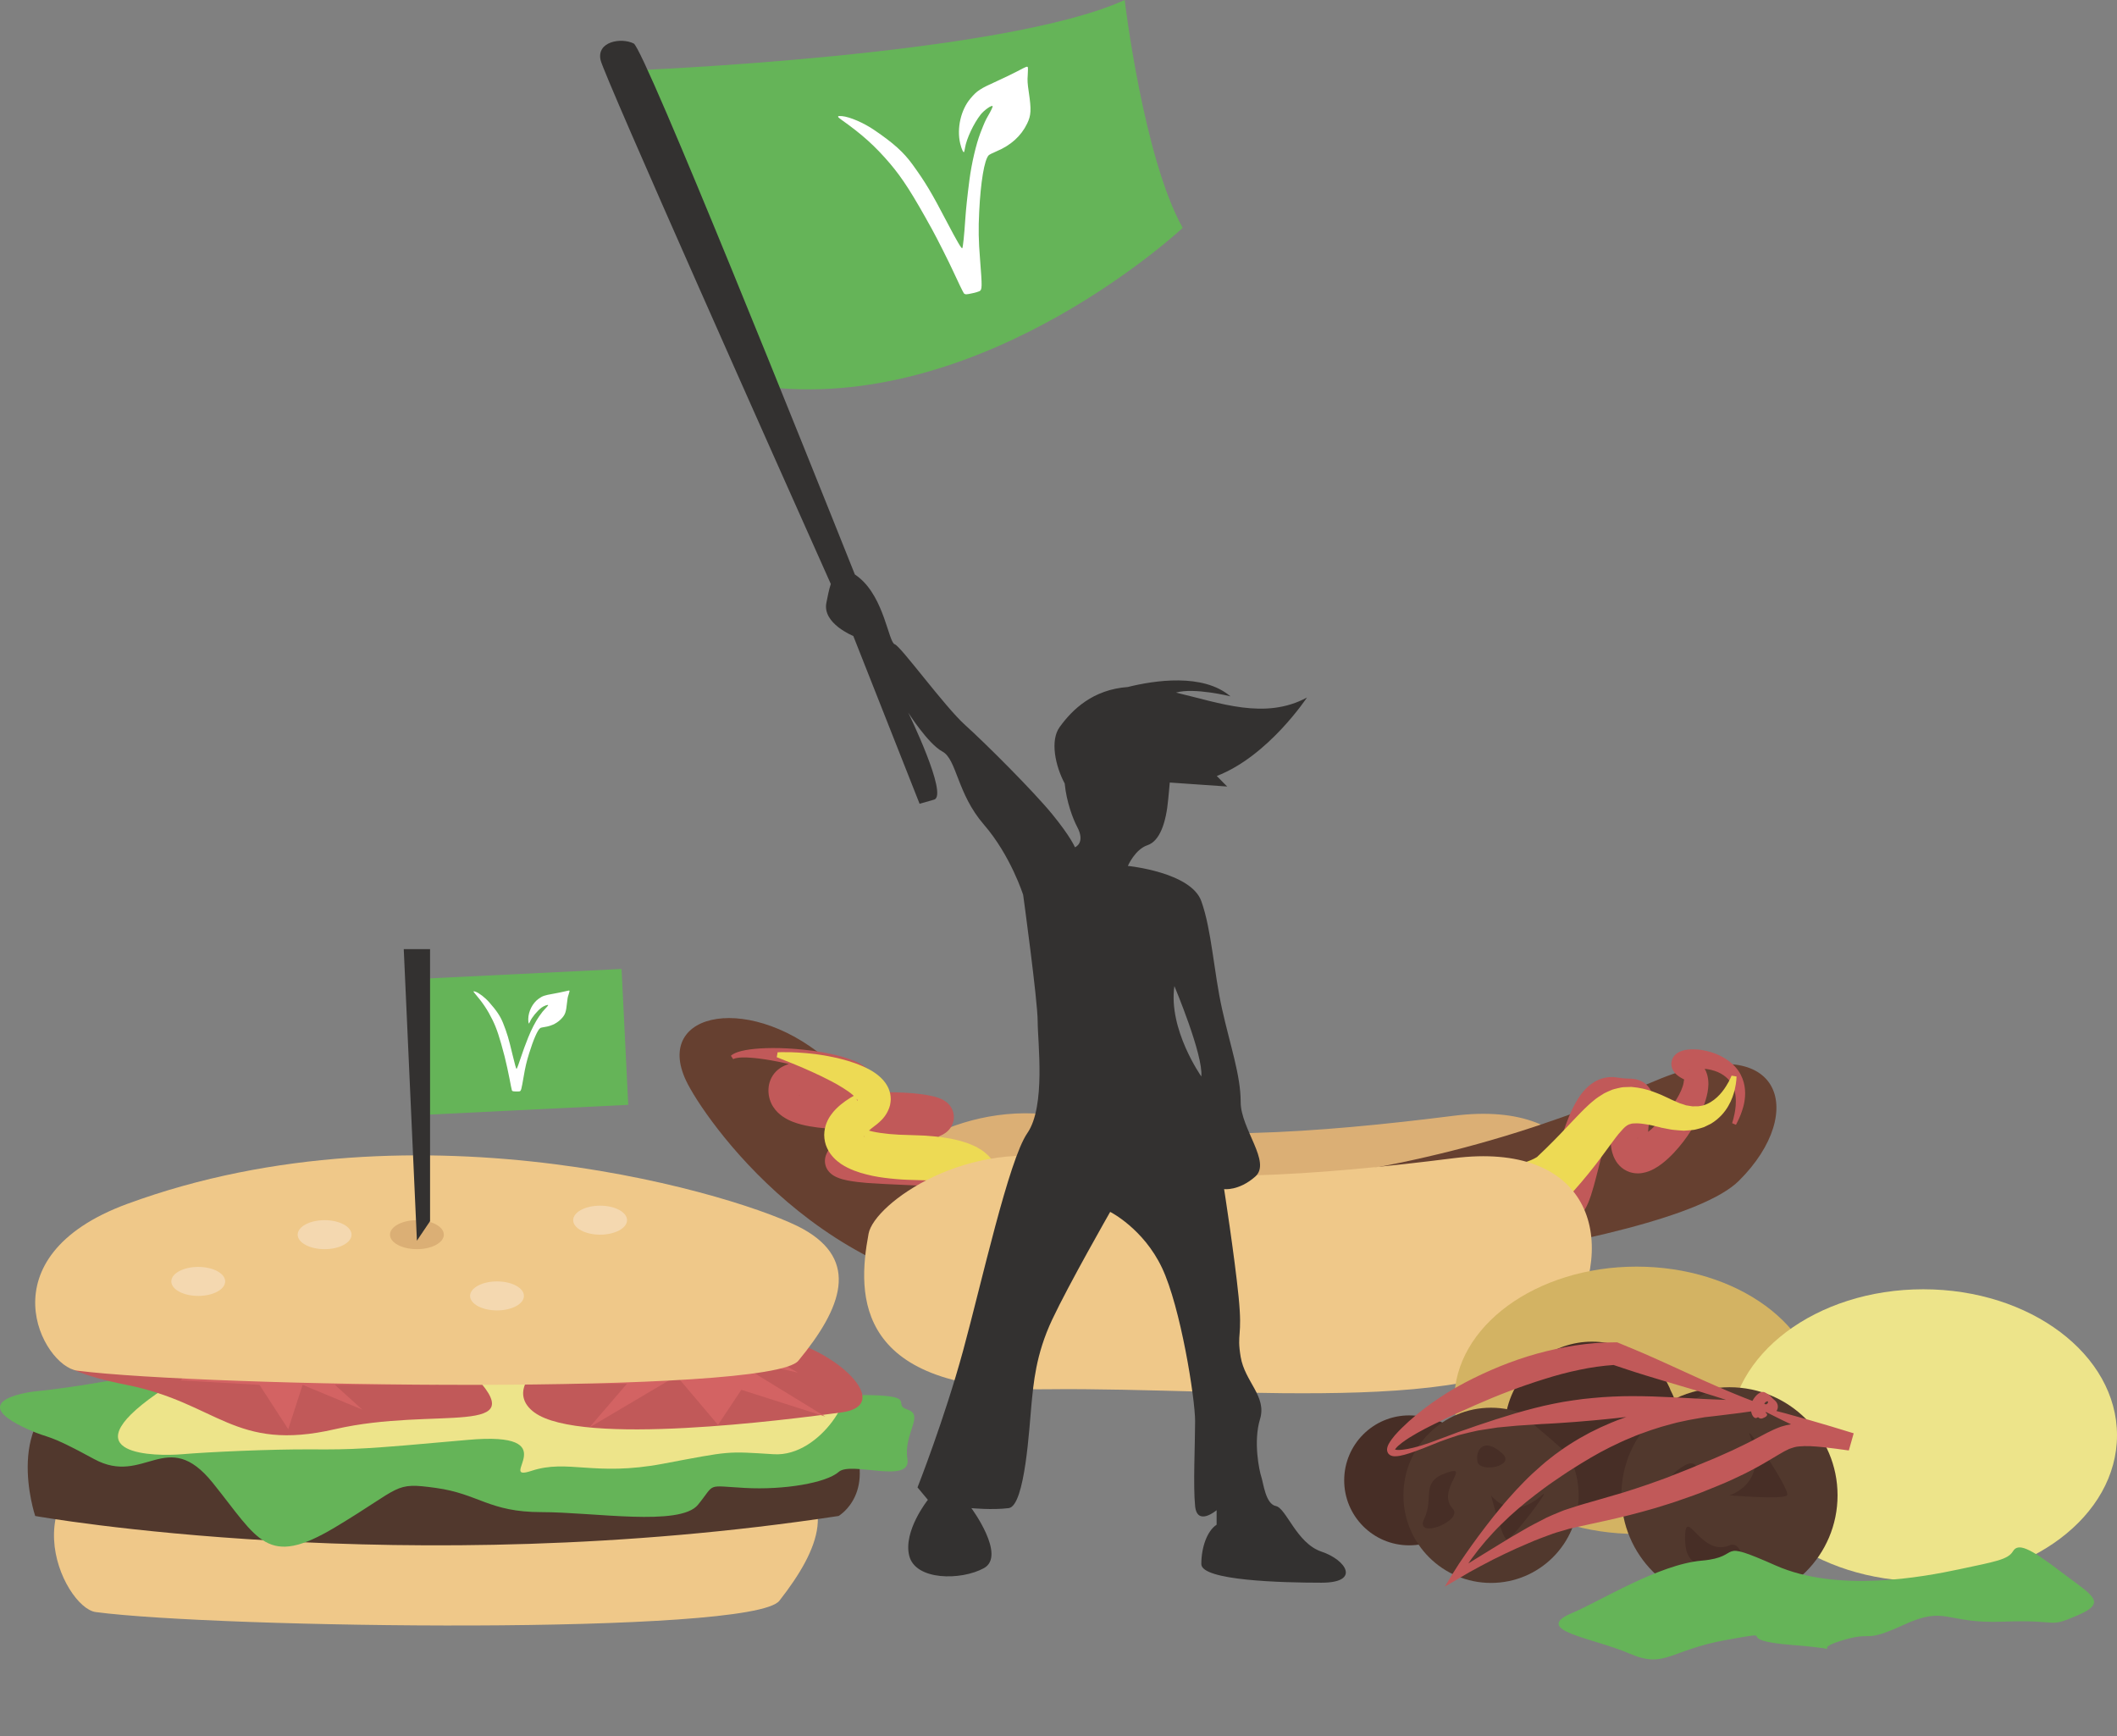 <?xml version="1.0" encoding="utf-8"?>
<!-- Generator: Adobe Illustrator 16.0.0, SVG Export Plug-In . SVG Version: 6.00 Build 0)  -->
<!DOCTYPE svg PUBLIC "-//W3C//DTD SVG 1.1//EN" "http://www.w3.org/Graphics/SVG/1.1/DTD/svg11.dtd">
<svg version="1.1" id="Layer_1" xmlns="http://www.w3.org/2000/svg" xmlns:xlink="http://www.w3.org/1999/xlink" x="0px" y="0px"
	 width="510.978px" height="419px" viewBox="-117.35 0 510.978 419" enable-background="new -117.35 0 510.978 419"
	 xml:space="preserve">
<rect x="-117.35" y="0" width="510.978" height="419" fill="#808080" stroke="none"/>
<rect x="-15.545" y="235" transform="matrix(0.999 -0.049 0.049 0.999 -12.372 0.749)" fill="#65B458" width="49.114" height="32.829"/>
<g>
	<path fill="#DBAF75" d="M92.301,287.509c-2.835,15.07-3.362,38.14,43.037,37.563c46.4-0.577,112.973,7.492,125.75-14.699
		c12.777-22.19,4.707-45.154-27.57-41.069s-67.246,6.774-92.127,0.723C116.51,263.973,93.68,280.186,92.301,287.509z"/>
	<path fill="#664030" d="M48.245,260.829c4.144,8.769,33.623,52,82.712,52.226c49.088,0.227,154.555-11.306,171.42-28.066
		c16.867-16.762,10.143-36.936-20.117-24.159c-30.262,12.777-58.078,21.519-102.674,25.89
		c-44.594,4.371-76.992-12.441-96.097-29.925C64.384,239.311,40.263,243.94,48.245,260.829z"/>
	<path fill="#C15959" d="M59.061,254.824c0.012-0.004,0.046-0.058,0.243-0.204c0.224-0.165,0.491-0.318,0.887-0.491
		c0.78-0.333,1.943-0.626,3.455-0.839c3.025-0.397,7.442-0.517,13.03,0.075c2.806,0.287,5.878,0.747,9.296,1.704
		c0.858,0.248,1.738,0.526,2.667,0.904c0.465,0.19,0.94,0.4,1.441,0.669c0.252,0.136,0.509,0.284,0.775,0.456
		c0.289,0.194,0.499,0.332,0.884,0.666c0.088,0.067,0.542,0.438,0.939,1.017l0.177,0.293c0.047,0.079,0.116,0.211,0.191,0.404
		c0.068,0.177,0.123,0.337,0.171,0.537c0.061,0.283,0.089,0.584,0.082,0.877c0,0.282-0.086,0.738-0.22,1.081
		c-0.137,0.374-0.315,0.644-0.542,0.933c-0.255,0.311-0.413,0.43-0.61,0.584c-0.198,0.15-0.423,0.281-0.529,0.33
		c-0.137,0.069-0.278,0.132-0.421,0.188c-0.121,0.045-0.199,0.067-0.302,0.099c-0.216,0.064-0.357,0.092-0.494,0.118
		c-0.155,0.03-0.269,0.046-0.377,0.06l-0.315,0.033c-0.396,0.034-0.69,0.037-0.993,0.041c-1.147-0.003-2.1-0.074-3.08-0.136
		c-1.929-0.137-3.829-0.304-5.68-0.324c-0.916-0.009-1.824-0.003-2.626,0.084c-0.773,0.068-1.549,0.283-1.615,0.393
		c-0.052,0.047,0.217-0.03,0.493-0.42c0.131-0.19,0.236-0.406,0.276-0.585c0.051-0.162,0.049-0.283,0.061-0.312l-0.025-0.221
		l0.018,0.102l0.035,0.203c0.02-0.001-0.03-0.253-0.046-0.293c-0.016-0.092-0.063-0.187-0.092-0.255
		c-0.086-0.143-0.089-0.14,0.039-0.074c0.258,0.141,0.989,0.414,1.833,0.585c0.852,0.183,1.847,0.307,2.885,0.393
		c2.09,0.16,4.375,0.207,6.742,0.198c2.419-0.024,4.883-0.05,7.39-0.075c2.56-0.021,5.196,0.03,8.019,0.258
		c1.406,0.131,2.889,0.315,4.455,0.661c0.443,0.099,0.838,0.199,1.379,0.375c0.27,0.091,0.56,0.19,0.959,0.375
		c0.211,0.101,0.421,0.201,0.736,0.401c0.305,0.21,0.669,0.428,1.212,1.074c0.265,0.323,0.563,0.787,0.778,1.397
		c0.229,0.645,0.303,1.435,0.197,2.109c-0.236,1.393-0.826,2.037-1.156,2.432c-0.364,0.397-0.641,0.603-0.859,0.76
		c-0.232,0.165-0.407,0.267-0.58,0.365c-0.65,0.354-1.074,0.504-1.502,0.664c-1.618,0.57-2.938,0.845-4.314,1.17
		c-1.332,0.297-2.672,0.596-4.02,0.896c-2.646,0.608-5.294,1.195-7.803,1.963c-1.245,0.385-2.465,0.818-3.51,1.32
		c-0.518,0.248-0.993,0.518-1.337,0.765c-0.171,0.122-0.309,0.237-0.394,0.315l-0.058,0.052c0.177-0.291,0.007-0.017,0.027-0.052
		l-0.074,0.112c-0.046,0.07-0.015,0.025,0.019-0.038c0.026-0.052,0.048-0.106,0.064-0.163c0.026-0.117,0.06-0.205,0.062-0.313
		c0.02-0.223-0.002-0.552-0.125-0.814c-0.035-0.113-0.107-0.231-0.168-0.31c-0.035-0.063-0.107-0.132-0.144-0.162
		c-0.165-0.123-0.076-0.006,0.065,0.08c0.306,0.204,0.873,0.44,1.466,0.632c1.209,0.396,2.591,0.676,3.983,0.94
		c5.627,1.031,11.607,1.643,17.604,2.339c6.012,0.683,12.117,1.358,18.251,2.379c3.066,0.509,6.143,1.1,9.219,1.817
		c1.521,0.343,3.125,0.84,4.48,1.134c1.434,0.324,2.926,0.523,4.428,0.683c6.025,0.63,12.234,0.523,18.414,0.291
		c6.188-0.246,12.383-0.715,18.555-1.209c6.18-0.493,12.334-0.984,18.441-1.472c12.232-0.948,24.264-2.067,36.025-2.879
		c2.945-0.202,5.873-0.394,8.807-0.53c2.957-0.103,5.834-0.202,9.021-0.058c0.814,0.042,1.643,0.108,2.668,0.273
		c0.533,0.098,1.059,0.175,1.988,0.505c0.264,0.103,0.477,0.18,0.846,0.371c0.293,0.146,0.764,0.417,1.256,0.836
		c1.369,1.385,0.277,0.165-0.271-0.124c-0.398-0.25-0.977-0.525-1.75-0.649c-0.775-0.133-1.652-0.035-2.275,0.182
		c-1.287,0.47-1.645,0.981-1.881,1.197c-0.393,0.469-0.301,0.436-0.281,0.359c0.104-0.203,0.307-0.724,0.48-1.254
		c0.721-2.239,1.434-4.944,2.18-7.566c0.76-2.653,1.553-5.333,2.697-8.079c0.582-1.379,1.229-2.778,2.172-4.266
		c0.479-0.744,1.031-1.516,1.797-2.314c0.766-0.786,1.77-1.649,3.238-2.272c0.732-0.304,1.57-0.527,2.428-0.595
		c0.805-0.093,1.92,0.065,1.998,0.092c0.479,0.079,1.002,0.146,1.484,0.19l0.748,0.053l0.996,0.038l0.5,0.033
		c0.199,0.021,0.523,0.048,1.035,0.177c0.258,0.066,0.633,0.186,1.064,0.399c0.48,0.238,1.047,0.62,1.561,1.205
		c0.51,0.563,0.871,1.311,1.021,1.817c0.182,0.572,0.213,0.984,0.234,1.278c0.029,0.644-0.023,0.925-0.053,1.166
		c-0.035,0.238-0.068,0.395-0.096,0.522l-0.143,0.582c-0.158,0.583-0.27,1.014-0.375,1.508c-0.104,0.482-0.191,0.979-0.266,1.485
		c-0.148,1.014-0.248,2.067-0.307,3.133c-0.021,0.537-0.043,1.072-0.064,1.605c-0.008-0.064,0,0.678,0.004,0.554
		c-0.008,0.033,0,0.132-0.008,0.174c-0.023,0.099-0.031-0.232-0.68-0.774c-0.314-0.273-0.783-0.457-1.123-0.519
		c-0.332-0.066-0.574-0.02-0.645-0.004c-0.178,0.06,0.021,0.058,0.264-0.045c0.254-0.098,0.578-0.268,0.912-0.471
		c0.678-0.416,1.396-0.974,2.086-1.575c2.744-2.466,5.221-5.483,6.742-8.337c0.371-0.709,0.689-1.413,0.889-2.04
		c0.205-0.624,0.285-1.184,0.297-1.423c0.01-0.126,0.021-0.152,0.061-0.147c0.035,0.003,0.08-0.012,0.033-0.076
		c0.041,0-0.24-0.151-0.408-0.237c-0.252-0.135-0.598-0.326-0.867-0.518c-0.293-0.206-0.619-0.442-1.016-0.898
		c-0.105-0.132-0.191-0.232-0.299-0.401c-0.115-0.187-0.213-0.364-0.301-0.577c-0.098-0.267-0.174-0.52-0.209-0.821
		c-0.027-0.321-0.029-0.657,0.045-0.964c0.066-0.313,0.184-0.63,0.311-0.842c0.133-0.244,0.287-0.455,0.414-0.588
		c0.297-0.334,0.533-0.487,0.768-0.644c0.461-0.285,0.791-0.388,1.129-0.501c0.639-0.188,1.166-0.252,1.676-0.295
		c1.01-0.069,1.918-0.012,2.793,0.104c1.74,0.258,3.328,0.762,4.754,1.475c1.424,0.711,2.678,1.651,3.635,2.763
		c0.967,1.104,1.59,2.377,1.914,3.578c0.33,1.206,0.389,2.336,0.328,3.329c-0.061,0.995-0.223,1.867-0.434,2.618
		c-0.414,1.504-0.9,2.563-1.232,3.268c-0.348,0.693-0.527,1.052-0.527,1.052l-0.922-0.387c0,0,0.104-0.369,0.305-1.085
		c0.184-0.714,0.441-1.789,0.549-3.17c0.086-1.362,0.078-3.092-0.686-4.703c-0.734-1.604-2.244-2.98-4.449-3.688
		c-1.088-0.356-2.332-0.556-3.602-0.552c-0.629-0.002-1.271,0.046-1.834,0.163c-0.271,0.059-0.531,0.141-0.658,0.212
		c-0.039,0.027-0.092,0.07,0.029,0.015c0.068-0.04,0.135-0.074,0.303-0.247c0.053-0.062,0.156-0.184,0.24-0.338
		c0.064-0.127,0.166-0.341,0.205-0.554c0.035-0.209,0.064-0.438,0.029-0.658c-0.021-0.199-0.057-0.355-0.129-0.521
		c-0.043-0.121-0.086-0.211-0.15-0.307c-0.053-0.081-0.063-0.107-0.105-0.158c-0.117-0.146-0.105-0.129-0.045-0.111l0.244,0.09
		c0.219,0.086,0.326,0.113,0.748,0.309c0.707,0.337,1.438,0.884,1.984,1.597c0.557,0.711,0.893,1.528,1.068,2.273
		c0.357,1.514,0.227,2.796,0.021,3.96c-0.213,1.169-0.551,2.229-0.938,3.266c-0.785,2.059-1.801,3.977-2.979,5.866
		c-1.18,1.892-2.559,3.709-4.223,5.486c-0.842,0.888-1.75,1.765-2.857,2.618c-0.563,0.426-1.168,0.848-1.906,1.249
		c-0.744,0.393-1.6,0.803-2.891,1.016c-0.625,0.104-1.438,0.13-2.32-0.047c-0.896-0.169-1.873-0.634-2.629-1.257
		c-0.744-0.621-1.268-1.352-1.598-1.981c-0.346-0.647-0.537-1.218-0.686-1.751c-0.137-0.518-0.23-0.986-0.285-1.527
		c-0.072-0.695-0.057-0.534-0.094-1.176c-0.027-0.622-0.047-1.253-0.055-1.891c-0.018-1.277,0.01-2.591,0.111-3.954
		c0.053-0.683,0.123-1.378,0.225-2.086c0.096-0.695,0.236-1.452,0.355-2.057c0.027-0.142,0.051-0.271,0.053-0.311
		c0.004-0.022-0.002-0.017-0.018,0.07c-0.01,0.09-0.047,0.219-0.027,0.708c0.018,0.219,0.039,0.554,0.195,1.054
		c0.131,0.432,0.453,1.112,0.912,1.617c0.465,0.526,0.967,0.865,1.379,1.068c0.363,0.182,0.664,0.274,0.848,0.322
		c0.365,0.094,0.535,0.099,0.58,0.109c0.074,0.008,0.063,0.009,0.041,0.011l-0.854,0.027c-0.359,0.008-0.736,0.008-1.109,0.001
		c-0.758-0.015-1.477-0.055-2.242-0.125c-0.541-0.056-0.053,0.022,0.123-0.003c0.23-0.017,0.453-0.068,0.604-0.131
		c0.305-0.123,0.303-0.171,0.195-0.032c-0.107,0.129-0.303,0.404-0.5,0.75c-0.404,0.7-0.832,1.669-1.217,2.711
		c-0.768,2.109-1.449,4.526-2.109,7.049c-0.686,2.553-1.234,5.146-2.207,8.152c-0.262,0.776-0.523,1.561-1.023,2.605
		c-0.287,0.543-0.535,1.124-1.389,2.114c-0.23,0.254-0.506,0.533-0.932,0.858c-0.398,0.304-0.982,0.676-1.785,0.943
		c-0.787,0.271-1.842,0.391-2.789,0.229c-0.945-0.153-1.686-0.5-2.234-0.839c-0.852-0.47-2.15-1.979-1.037-0.831
		c0.357,0.311,0.682,0.481,0.814,0.555c0.219,0.105,0.266,0.126,0.367,0.162c0.271,0.09,0.107,0.03-0.049,0.013
		c-0.359-0.058-0.936-0.109-1.527-0.15c-2.443-0.149-5.27-0.11-8.064-0.047c-2.814,0.046-5.689,0.13-8.596,0.234
		c-11.633,0.447-23.756,1.018-36.088,1.397c-12.336,0.426-24.93,0.291-37.543-0.467c-6.309-0.407-12.621-0.941-18.926-2.061
		c-1.576-0.297-3.148-0.646-4.729-1.067c-1.658-0.457-2.994-0.962-4.477-1.375c-2.912-0.864-5.887-1.537-8.877-2.095
		c-5.984-1.095-12.022-1.755-18.015-2.161c-6.006-0.43-11.924-0.521-17.923-0.953c-1.509-0.124-3.015-0.291-4.625-0.591
		c-0.812-0.166-1.641-0.352-2.632-0.788c-0.5-0.239-1.046-0.493-1.702-1.15c-0.159-0.162-0.331-0.384-0.477-0.587
		c-0.154-0.231-0.298-0.517-0.412-0.791c-0.227-0.607-0.298-1.299-0.219-1.878c0.044-0.282,0.085-0.554,0.191-0.835
		c0.049-0.139,0.104-0.277,0.163-0.413l0.132-0.282l0.06-0.12c0.065-0.113-0.061,0.083,0.162-0.285
		c0.083-0.132,0.169-0.266,0.256-0.386c0.35-0.493,0.718-0.89,1.083-1.241c0.732-0.698,1.458-1.216,2.173-1.679
		c1.431-0.912,2.829-1.588,4.216-2.208c2.769-1.223,5.488-2.176,8.15-3.04c1.309-0.426,2.608-0.851,3.901-1.271
		c1.24-0.414,2.532-0.856,3.424-1.241c0.196-0.087,0.393-0.196,0.324-0.176c-0.03,0.014-0.062,0.028-0.16,0.095
		c-0.082,0.061-0.23,0.157-0.483,0.431c-0.22,0.271-0.712,0.771-0.925,1.997c-0.089,0.593-0.029,1.299,0.178,1.863
		c0.184,0.532,0.44,0.924,0.652,1.183c0.438,0.516,0.664,0.635,0.83,0.756c0.174,0.11,0.234,0.139,0.293,0.17
		c0.097,0.048,0.071,0.04,0.024,0.032l-0.552-0.1c-1.031-0.171-2.17-0.256-3.365-0.3c-2.385-0.114-4.89-0.058-7.381-0.061
		c-2.497,0.023-5,0.034-7.503-0.018c-2.507-0.051-5.01-0.135-7.583-0.457c-1.291-0.163-2.595-0.37-3.974-0.725
		c-1.376-0.372-2.837-0.814-4.462-1.905c-0.8-0.554-1.664-1.3-2.347-2.381c-0.342-0.527-0.616-1.131-0.81-1.742
		c-0.1-0.302-0.21-0.823-0.25-1.092l-0.023-0.204l-0.011-0.103c-0.052-0.479-0.021-0.261-0.035-0.426
		c-0.031-0.574,0.009-1.243,0.166-1.938c0.169-0.706,0.461-1.439,0.895-2.08c0.871-1.299,2.049-2.029,2.967-2.416
		c1.893-0.769,3.259-0.783,4.551-0.836c1.276-0.016,2.422,0.071,3.523,0.197c2.186,0.265,4.181,0.646,6.027,0.993
		c0.908,0.175,1.815,0.345,2.508,0.437l0.382,0.047c0.027,0.004,0.027,0.006,0.025,0.01c0.005,0.004,0.005,0.008-0.039,0.017
		l-0.161,0.048l-0.139,0.052c-0.091,0.032-0.18,0.072-0.266,0.118c-0.052,0.031-0.232,0.127-0.385,0.243
		c-0.152,0.12-0.259,0.211-0.486,0.471c-0.199,0.242-0.324,0.476-0.456,0.79c-0.123,0.288-0.179,0.691-0.186,0.917
		c-0.012,0.237,0.012,0.481,0.068,0.709c0.032,0.146,0.065,0.254,0.116,0.378c0.059,0.139,0.104,0.22,0.12,0.252
		c0.028,0.051,0.059,0.101,0.092,0.147c0.148,0.205,0.28,0.261,0.046,0.022c0.055,0.036-0.081-0.103-0.151-0.165
		c-0.093-0.083-0.206-0.171-0.327-0.261c-0.248-0.182-0.545-0.363-0.854-0.539c-0.622-0.353-1.314-0.676-2.01-0.975
		c-2.821-1.179-5.686-1.998-8.251-2.703c-5.175-1.333-9.376-2.034-12.204-2.218c-1.415-0.107-2.488-0.058-3.154,0.063
		c-0.326,0.052-0.585,0.135-0.688,0.173c-0.134,0.049-0.247,0.128-0.238,0.118L59.061,254.824z"/>
	<path fill="#EDDA54" d="M70.343,253.981c0,0,1.086-0.067,3.175-0.02c2.07,0.081,5.119,0.229,8.986,0.946
		c1.938,0.367,4.073,0.852,6.434,1.677c1.178,0.429,2.411,0.923,3.736,1.657c0.335,0.193,0.663,0.375,1.01,0.622
		c0.34,0.224,0.69,0.479,1.051,0.787c0.705,0.604,1.488,1.32,2.17,2.626c0.17,0.285,0.316,0.685,0.443,1.075
		c0.136,0.374,0.219,0.815,0.264,1.28c0.062,0.455,0.047,0.919-0.016,1.392c-0.047,0.485-0.156,0.918-0.306,1.331
		c-0.587,1.663-1.587,2.766-2.393,3.483c-0.442,0.426-0.825,0.676-1.258,1.016c-0.158,0.141-0.568,0.435-0.76,0.598
		c-0.344,0.298-0.783,0.684-1.095,1.03c-0.309,0.343-0.545,0.686-0.601,0.858c-0.075,0.183,0.139,0.079,0.178-0.564
		c0.032-0.309-0.069-0.692-0.159-0.941c-0.127-0.271-0.195-0.39-0.233-0.445c-0.057-0.086,0.219,0.071,0.616,0.223
		c0.797,0.332,2.131,0.629,3.504,0.826c1.396,0.207,2.925,0.357,4.514,0.432c1.677,0.058,3.382,0.115,5.113,0.175
		c0.902,0.023,1.763,0.08,2.818,0.182c1.012,0.097,2.029,0.164,3.052,0.355c0.511,0.083,1.022,0.166,1.536,0.249
		c0.536,0.119,1.074,0.239,1.613,0.359c0.521,0.112,1.094,0.288,1.67,0.478c0.568,0.18,1.13,0.354,1.769,0.646
		c0.311,0.131,0.619,0.268,0.922,0.41c0.307,0.143,0.668,0.374,0.992,0.566c0.344,0.225,0.637,0.36,1.008,0.672
		c0.355,0.286,0.703,0.585,1.037,0.892c0.686,0.716,1.352,1.545,1.785,2.557c0.252,0.493,0.377,0.979,0.506,1.474
		c0.146,0.516,0.182,0.943,0.221,1.384c0.123,1.734-0.162,2.878-0.266,3.619l-0.049,0.275c0.014,0.218-0.191-1.67-0.098-0.827
		c0.057,0.274-0.09-0.521-0.365-0.975c-0.273-0.518-0.721-0.939-0.703-0.916c-0.098-0.093-0.205-0.179-0.314-0.256
		c-0.174-0.119-0.207-0.133-0.326-0.19c-0.07-0.031-0.074-0.028-0.117-0.039c-0.051-0.009-0.027,0.018-0.002,0.04
		c0.152,0.111,0.531,0.271,0.912,0.409c1.605,0.568,3.547,1.058,5.455,1.512c7.752,1.807,16.066,2.886,24.486,3.178
		c8.432,0.36,17.029,0.006,25.598-0.759s17.102-1.653,25.465-2.241c8.365-0.59,16.563-1.367,24.369-2.349
		c3.9-0.49,7.707-1.005,11.35-1.599c1.82-0.285,3.598-0.61,5.307-0.964c1.713-0.332,3.357-0.717,4.859-1.158
		c1.482-0.438,2.887-0.924,3.758-1.389c0.219-0.111,0.383-0.212,0.506-0.285l0.123-0.074l0.021-0.009
		c-0.025,0.026,0.066-0.065-0.051,0.059l0.061-0.058l0.236-0.231c0.639-0.611,1.273-1.219,1.902-1.82
		c2.32-2.267,4.512-4.563,6.754-6.957c0.549-0.595,1.131-1.186,1.738-1.802c0.566-0.592,1.244-1.228,1.902-1.842
		c0.301-0.3,0.719-0.628,1.094-0.938c0.404-0.314,0.711-0.613,1.207-0.917c0.457-0.3,0.918-0.59,1.375-0.869
		c0.512-0.265,1.064-0.503,1.596-0.729c0.516-0.252,1.119-0.365,1.686-0.51c0.576-0.144,1.145-0.261,1.688-0.267
		c0.547-0.032,1.098-0.053,1.623-0.05c0.484,0.058,0.965,0.114,1.443,0.171c1.865,0.281,3.375,0.791,4.742,1.337
		c0.717,0.254,1.328,0.558,1.953,0.842c0.311,0.143,0.619,0.284,0.924,0.425l0.227,0.105l0.113,0.053l0.057,0.026
		c0.068,0.025-0.379-0.127-0.166-0.052l0.426,0.186c0.564,0.248,1.117,0.492,1.66,0.732c0.305,0.146,0.477,0.183,0.666,0.238
		c0.193,0.062,0.385,0.122,0.574,0.183c0.193,0.067,0.385,0.134,0.574,0.2c0.201,0.04,0.408,0.06,0.611,0.093
		c0.205,0.033,0.408,0.066,0.609,0.099c0.207,0.046,0.406,0.068,0.59,0.046c0.373-0.021,0.76,0.007,1.131-0.007
		c0.35-0.068,0.701-0.127,1.059-0.181c2.742-0.746,4.629-3.037,5.611-4.609c0.52-0.801,0.854-1.473,1.068-1.926
		c0.221-0.458,0.311-0.682,0.311-0.683l1.184,0.203c0-0.001-0.002,0.306-0.047,0.855c-0.049,0.553-0.154,1.366-0.406,2.427
		c-0.277,1.05-0.67,2.365-1.52,3.817c-0.824,1.45-2.148,3.06-4.207,4.306c-0.527,0.268-1.082,0.539-1.664,0.81
		c-0.588,0.215-1.213,0.37-1.859,0.537c-0.328,0.098-0.652,0.146-0.979,0.166c-0.33,0.03-0.664,0.061-1.002,0.091
		c-0.34,0.025-0.684,0.063-1.037,0.072c-0.357-0.024-0.719-0.048-1.084-0.072c-0.371-0.032-0.744-0.064-1.121-0.098
		c-0.381-0.035-0.789-0.075-1.041-0.136c-0.582-0.111-1.178-0.224-1.781-0.339l-0.455-0.089c0.178,0.063-0.307-0.1-0.275-0.088
		l-0.053-0.013l-0.105-0.024l-0.213-0.05c-0.281-0.066-0.566-0.134-0.855-0.201c-0.57-0.133-1.162-0.292-1.719-0.362
		c-1.137-0.2-2.27-0.354-3.176-0.29c-0.221,0.021-0.439,0.035-0.656,0.043c-0.176,0.055-0.332,0.117-0.498,0.152
		c-0.178,0.014-0.301,0.103-0.42,0.177c-0.119,0.08-0.252,0.08-0.369,0.218c-0.445,0.258-1.119,1.025-1.908,1.938
		c-0.402,0.509-0.805,0.998-1.25,1.618c-0.447,0.609-0.9,1.225-1.357,1.847c-0.941,1.27-1.938,2.645-3.004,4.021
		c-1.023,1.354-2.277,2.841-3.422,4.213c-0.572,0.656-1.146,1.318-1.729,1.985l-0.219,0.248l-0.057,0.063l-0.168,0.174l-0.221,0.22
		c-0.303,0.305-0.588,0.547-0.883,0.8c-0.578,0.477-1.15,0.886-1.699,1.237c-2.209,1.389-4.229,2.226-6.254,2.933
		c-4.02,1.374-7.969,2.207-11.994,2.857c-4.02,0.63-8.088,1.05-12.211,1.321c-8.244,0.535-16.689,0.61-25.244,0.521
		c-8.553-0.099-17.219-0.877-25.844-1.819c-8.627-0.945-17.219-1.771-25.695-2.186c-4.238-0.225-8.445-0.385-12.621-0.417
		c-4.207-0.016-8.365-0.031-12.455-0.047c-2.088-0.035-4.117-0.065-6.381-0.336c-0.584-0.08-1.164-0.159-1.941-0.374
		c-0.207-0.062-0.414-0.125-0.688-0.236c-0.152-0.066-0.27-0.112-0.447-0.204c-0.221-0.123-0.363-0.194-0.636-0.388
		c-0.156-0.117-0.309-0.243-0.453-0.375c-0.035-0.014-0.514-0.487-0.822-1.055c-0.31-0.505-0.504-1.346-0.451-1.135
		c0.082,0.783-0.15-1.163-0.127-1.007l-0.029-0.46c-0.059-1.215-0.124-2.028-0.258-2.221c-0.161-0.203-0.071,0.336-0.046,0.373
		c-0.044,0.013-0.074,0.017-0.095,0.01c0.008-0.007-0.162-0.03-0.225-0.053c-0.101-0.021-0.141-0.056-0.277-0.084
		c-0.141-0.025-0.277-0.057-0.41-0.093c-0.234-0.08-0.591-0.134-0.936-0.19c-0.332-0.062-0.667-0.125-1.072-0.153l-1.141-0.144
		l-1.223-0.084c-1.652-0.112-3.141-0.179-5.027-0.215c-0.893-0.028-1.777-0.056-2.656-0.084c-0.942-0.024-1.879-0.099-2.82-0.18
		c-1.877-0.167-3.752-0.386-5.655-0.78c-1.915-0.429-3.814-0.899-5.941-1.941c-1.058-0.529-2.181-1.193-3.357-2.397
		c-0.58-0.624-1.163-1.352-1.606-2.34c-0.456-0.941-0.703-2.106-0.705-3.182c0.035-2.196,0.873-3.765,1.623-4.829
		c0.778-1.085,1.575-1.828,2.345-2.479c0.777-0.641,1.498-1.132,2.325-1.654c0.395-0.246,0.59-0.326,1.017-0.58
		c0.133-0.08,0.371-0.172,0.439-0.222c0.291-0.132,0.192-0.135,0.099,0.277c-0.014,0.101-0.026,0.213-0.051,0.36
		c-0.002,0.141,0.017,0.273,0.023,0.396c0.026,0.132,0.079,0.243,0.095,0.306c0.03,0.075,0.102,0.154,0.102,0.154
		c0.074,0.061,0.054-0.003,0.054-0.072c-0.072-0.1-0.086-0.205-0.221-0.349c-0.185-0.272-0.533-0.586-0.874-0.896
		c-0.708-0.629-1.577-1.225-2.447-1.764c-1.743-1.106-3.548-2.003-5.183-2.806c-3.299-1.577-6.033-2.71-7.904-3.452
		c-1.89-0.756-2.898-1.159-2.898-1.159L70.343,253.981z"/>
	<path fill="#EFC889" d="M92.301,297.749c-2.836,15.069-3.362,38.14,43.037,37.563c46.4-0.577,112.973,7.492,125.75-14.699
		c12.775-22.191,4.707-45.155-27.57-41.07c-32.279,4.085-67.246,6.775-92.127,0.723C116.51,274.213,93.679,290.426,92.301,297.749z"
		/>
</g>
<ellipse fill="#D3B363" cx="277.676" cy="337.974" rx="44" ry="32.261"/>
<ellipse fill="#EDE48A" cx="346.858" cy="346.418" rx="46.77" ry="35.238"/>
<g>
	<circle fill="#472E26" cx="222.777" cy="357.301" r="15.681"/>
	<path fill="#472E26" d="M231.974,357.202c1.797-1.635-5.612,8.338-6.429,7.987c-0.815-0.35-2.769-7.889-2.769-7.889
		S226.375,362.295,231.974,357.202z"/>
	<path fill="#472E26" d="M215.93,359.704c1.996,2.163-6.97,5.659-5.113,1.795c1.857-3.866-0.757-6.56,3.943-8.209
		S212.861,356.379,215.93,359.704z"/>
	<path fill="#472E26" d="M224.767,349.778c2.559,2.292-3.949,3.535-4.397,1.543C219.923,349.328,221.382,346.746,224.767,349.778z"
		/>
	<path fill="#472E26" d="M236.722,350.136c0,0-2.66-6.967-8.999-7.711C227.723,342.425,231.959,345.77,236.722,350.136z"/>
</g>
<path fill="#472E26" d="M286.936,337.993c-0.332-0.944-0.743-1.836-1.189-2.701c0.014,0.013,0.027,0.024,0.041,0.037
	c0,0-3.592-9.41-12.143-10.42c0,0,0.022,0.018,0.035,0.027c-4.304-1.447-9.096-1.545-13.709,0.074
	c-11.019,3.867-16.81,15.95-12.938,26.986c3.874,11.037,15.946,16.849,26.965,12.982
	C285.017,361.112,290.81,349.031,286.936,337.993z"/>
<g>
	<circle fill="#51382D" cx="242.535" cy="360.911" r="21.145"/>
	<path fill="#472E26" d="M254.937,360.777c2.424-2.204-7.567,11.244-8.668,10.771s-3.733-10.638-3.733-10.638
		S247.387,367.645,254.937,360.777z"/>
	<path fill="#472E26" d="M233.302,364.151c2.691,2.917-9.398,7.632-6.895,2.42c2.504-5.213-1.021-8.845,5.317-11.069
		C238.063,353.278,229.164,359.667,233.302,364.151z"/>
	<path fill="#472E26" d="M245.218,350.767c3.45,3.091-5.325,4.768-5.929,2.081C238.687,350.16,240.654,346.678,245.218,350.767z"/>
	<path fill="#472E26" d="M261.339,351.249c0,0-3.586-9.395-12.135-10.398C249.204,340.851,254.917,345.361,261.339,351.249z"/>
</g>
<g>
	<path fill="#65B458" d="M35.111,17c0,0,89.5-3.5,119-17c0,0,4.5,38,14,55c0,0-47,44-99.5,38.5L35.111,17z"/>
	<g transform="matrix(0.1,0,0,-0.1,0,362)">
		<path fill="#FFFFFF" d="M1282.549,3448.213c-10.342-5.469-32.402-16.147-48.955-23.647
			c-42.168-19.014-48.584-23.276-64.863-42.476c-23.096-27.334-33.252-72.124-24.57-108.594c3.389-13.872,7.773-23.306,9.492-20.142
			c0.4,0.815,1.396,5.259,2.08,9.785c3.662,22.207,20.82,58.755,37.725,80.283c8.613,11.021,27.998,24.409,29.023,20.005
			c0.352-1.519-4.824-12.31-11.367-23.428c-6.104-10.581-8.027-14.805-18.115-40.552c-10.4-26.978-21.328-73.403-26.582-113.701
			c-5.098-39.106-8.311-70.073-9.893-93.101c-2.559-39.38-5.82-70.791-7.48-71.763c-2.012-1.343-12.676,16.934-36.777,62.866
			c-37.598,71.968-52.158,96.309-83.467,139.531c-21.406,29.424-45.703,51.338-91.992,82.778
			c-25.43,17.441-59.17,31.919-77.871,33.647c-12.197,1.216-12.715-0.942-1.953-8.442c50.82-35.903,81.943-64.067,117.783-106.099
			c30.283-35.767,54.043-72.769,101.719-159.233c12.158-22.139,40.859-79.048,51.016-101.367
			c11.328-24.805,23.066-48.931,25.508-52.563c0.84-1.113,3.291-2.285,5.488-2.354c4.971-0.146,27.559,5.132,32.09,7.505
			c6.68,3.735,6.738,9.707,1.455,77.031c-3.672,45.479-4.17,73.105-2.051,115c3.486,71.411,12.402,125.205,22.93,136.094
			c1.533,1.519,9.834,5.781,18.711,9.458c34.424,14.292,59.502,36.86,73.994,66.831c9.707,19.99,10.381,33.228,4.16,75.347
			c-3.33,22.314-3.672,28.77-2.598,42.817c0.615,9.15,0.605,17.285,0.098,18.188
			C1305.742,3460.171,1303.603,3459.38,1282.549,3448.213z"/>
	</g>
	<path fill="#333130" d="M201.611,374.501c-6-2-8.5-10.5-11-11s-3-5.5-3.504-7c-0.502-1.5-1.996-8.5-0.321-14s-3.675-9-4.675-15
		s0.5-4.5-0.5-14.5s-3.5-26-3.5-26s3.5,0.5,7.5-3s-3.5-11.5-3.5-18s-2.5-13.5-4.5-22.5s-2.5-19-5-26s-17.73-8.5-17.73-8.5
		s1.73-4,4.73-5s4.5-5.5,5-11c0.125-1.384,0.283-2.767,0.385-4.126l13.865,0.958c0,0-1.021-0.987-2.517-2.543
		c12.413-4.763,21.767-18.932,21.767-18.932c-10.139,5.47-20.975,1.302-31.611-1.191c4.355-1.276,13.135,0.899,13.135,0.899
		c-6.644-5.65-18.357-3.837-24.771-2.248c-8.396,0.613-13.369,5.396-16.457,9.683c-2.311,3.208-1.079,9.293,1.229,13.608
		c0.419,4.477,2.063,8.693,2.976,10.392c2.146,4-0.5,5-0.5,5s-1-2.5-5.5-8s-16-17-21-21.5c-5-4.5-15.5-19-17-19.5s-2.5-11-8.5-16
		c-0.396-0.33-0.77-0.609-1.123-0.847C78.274,111.815,38.209,11.799,35.611,10.5c-3-1.5-9-0.5-8,4
		c0.863,3.886,43.851,100.22,55.57,126.447c-0.454,1.379-0.762,3.013-1.07,4.553c-1,5,6.5,8,6.5,8l16,40.5c0,0,0,0,3.5-1
		s-6.24-21-6.24-21s4.74,7.5,8.24,9.389c3.5,1.889,3.5,10.112,10,17.612c6.5,7.5,9.5,17,9.5,17s3.5,25.5,3.5,30.5s2,20.5-2.5,27
		s-11,36-15.5,52.5c-4.5,16.5-11,33-11,33l2.5,3c0,0-6,7.5-4.5,13.5s12.5,6,18,3c5.5-3-3-14.5-3-14.5s5,0.5,9,0s5-20,5.5-25
		s1-12,5-20.5s14-26,14-26s8,4,12.5,13.481c4.5,9.484,8,31.519,8,37.019s-0.5,15.5,0,20.5s5.191,1,5.191,1v3.5
		c-2.308,1.5-3.691,5.5-3.691,9.5s19.5,4.5,29,4.5S207.611,376.501,201.611,374.501z M172.611,259.809c0,0-8-11.309-6.5-21.809
		C166.111,238.001,173.111,254.62,172.611,259.809z"/>
</g>
<g>
	<path fill="#EFC889" d="M-94.247,389.087c29.343,3.887,158.441,5.661,165.011-2.726c10.081-12.868,14.031-24.247,1.139-31.803
		c-12.893-7.555-120.378-13.926-154.644-5.737C-117.006,357.01-102.116,388.043-94.247,389.087z"/>
	<path fill="#51382D" d="M-108.855,365.897c0,0,89.048,15.947,193.908,0c0,0,9.831-5.633,2.261-20.947
		c-7.571-15.314-166.323-16.198-185.408-10.016C-117.178,341.118-108.855,365.897-108.855,365.897z"/>
	<path fill="#65B458" d="M-110.662,344.95c5.911,2.659,3.893,0.6,16.038,7.216c12.145,6.617,17.543-8.025,28.627,5.733
		c11.083,13.759,13.012,20.615,29.494,10.749c16.483-9.865,14.037-10.942,24.369-9.521s12.817,5.838,25.454,5.838
		s33.457,3.533,37.794-1.767c4.338-5.3,1.735-4.609,11.277-4.071c9.542,0.538,19.736-1.229,22.711-3.878
		c2.976-2.649,17.574,3.069,16.575-3.091c-1.001-6.159,4.152-10.601,0.049-11.925c-4.105-1.324,3.223-3.533-11.55-3.533
		c-14.772,0,5.471-8.942-18.243-5.354c-23.713,3.588-25.832-0.927-44.146,0s-34.654,5.128-57.689,0.013
		c-23.034-5.114-24.819-5.3-46.507-0.862s-32.449,5.321-32.449,5.321S-126.7,337.734-110.662,344.95z"/>
	<path fill="#EDE48A" d="M85.49,333.862c4.651,1.102-4.5,17.844-16.083,17.132c-11.583-0.713-10.181-0.819-26.761,2.302
		c-16.581,3.122-22.925-1.192-31.722,1.71c-8.796,2.902,9.085-9.69-15.431-7.467c-24.515,2.223-27.728,2.349-37.662,2.285
		c-9.934-0.063-25.024,0.636-31.238,1.17s-27.519,0.395-6.214-14.552C-58.317,321.497,48.206,325.03,85.49,333.862z"/>
	<path fill="#C15959" d="M70.667,323.062c13.471,2.399,28.114,16.104,15.099,17.839c-13.015,1.735-62.887,8.282-74.146,0
		S25.149,314.955,70.667,323.062z"/>
	<path fill="#C15959" d="M-86.816,334.249c22.052,4.391,26.023,16.3,50.314,10.701c24.29-5.599,48.58,2.24,32.965-13.604
		c-15.615-15.844-26.024-19.376-51.182-18.493C-79.876,313.736-130.191,325.614-86.816,334.249z"/>
	<path fill="#D36363" d="M28.695,329.656c0,0-0.106,0.021-0.303,0.06c-2.689,0.519-22.367,4.321-22.339,4.276
		c0.029-0.048,27.908,0,27.908,0l-9.046,10.54l21.032-12.443l10.007,11.825l5.631-8.467l20.254,6.454l-23.359-14.32l16.779,3.72
		l-14.484-8.17L28.695,329.656z"/>
	<path fill="#D36363" d="M-44.309,334.249l-3.47,10.701l-6.94-10.701l-19.085-1.081l8.675-7.065l-33.581-2.543l36.183-2.261
		l18.218-8.516c0,0-5.206,9.717,0,9.752c5.205,0.034,30.928,0,30.928,0l-16.519,4.242l17.766,7.472h-24.369l6.603,5.985
		L-44.309,334.249z"/>
	<path fill="#EFC889" d="M-98.709,330.822c30.959,3.947,167.142,5.984,174.055-2.39c10.608-12.849,14.752-24.221,1.139-31.802
		c-13.615-7.581-92.166-32.16-163.136-6.054C-121.448,303.378-107.014,329.763-98.709,330.822z"/>
</g>
<ellipse fill="#F4D8B0" cx="27.5" cy="294.5" rx="6.5" ry="3.5"/>
<ellipse fill="#F4D8B0" cx="-39" cy="298" rx="6.5" ry="3.5"/>
<ellipse fill="#F4D8B0" cx="2.611" cy="312.783" rx="6.5" ry="3.5"/>
<ellipse fill="#DBAF75" cx="-16.721" cy="298" rx="6.5" ry="3.5"/>
<ellipse fill="#F4D8B0" cx="-69.5" cy="309.283" rx="6.5" ry="3.5"/>
<g>
	<circle fill="#51382D" cx="300.089" cy="360.911" r="26.089"/>
	<path fill="#472E26" d="M305,346.418c-1.576-3.722,10,13.404,9,14.493s-13.911,0-13.911,0S309.911,358.014,305,346.418z"/>
	<path fill="#472E26" d="M300.089,372.985c4.496-1.942,5.045,14.061,0,9.016s-10.714-2.427-10.714-10.714
		S293.178,375.971,300.089,372.985z"/>
	<path fill="#472E26" d="M289.375,353.643c5.008-2.754,3.375,8.148,0,7.753S282.75,357.285,289.375,353.643z"/>
	<path fill="#472E26" d="M296.522,335.071c0,0-12.402,0.337-17.063,9.879C279.459,344.95,287.045,340.143,296.522,335.071z"/>
</g>
<path fill="#C15959" d="M324.589,344.271l-5.508-1.613l-5.534-1.545c-0.709-0.192-1.425-0.366-2.136-0.553
	c0.021-0.028,0.047-0.053,0.067-0.082c0.132-0.227,0.228-0.34,0.283-0.783c0.02-0.196,0.005-0.408-0.043-0.604
	c-0.035-0.176-0.153-0.42-0.17-0.449c-0.075-0.147-0.176-0.294-0.292-0.423c-0.058-0.064-0.122-0.127-0.183-0.18l-0.065-0.066
	c-0.084-0.085-0.196-0.175-0.281-0.24l-0.144-0.138c-0.186-0.167-0.283-0.306-0.389-0.408c-0.21-0.213-0.369-0.396-0.544-0.5
	l-0.489-0.318c-0.316-0.201-0.619-0.389-0.937-0.409c-0.315-0.026-0.636,0.091-0.957,0.286c-0.16,0.096-0.319,0.216-0.481,0.368
	c-0.159,0.129-0.32,0.302-0.481,0.498c-0.16,0.181-0.322,0.414-0.484,0.675c-0.065,0.119-0.13,0.227-0.193,0.337
	c-1.358-0.528-2.723-1.039-4.064-1.61c-1.349-0.567-2.71-1.102-4.046-1.701c-2.688-1.159-5.354-2.38-8.021-3.596
	c-2.671-1.206-5.324-2.458-8.009-3.627c-1.343-0.585-2.678-1.188-4.031-1.742l-4.052-1.688l-0.41-0.171l-0.613-0.001
	c-6.425-0.005-12.717,1.085-18.784,2.74c-6.064,1.696-11.872,4.106-17.402,7.006c-1.379,0.732-2.739,1.502-4.071,2.319
	c-1.325,0.829-2.623,1.705-3.907,2.599c-2.543,1.832-4.989,3.805-7.253,6.043c-1.13,1.142-2.235,2.244-3.144,3.855
	c-0.11,0.213-0.216,0.443-0.295,0.734c-0.07,0.28-0.153,0.652-0.003,1.11c0.123,0.473,0.558,0.8,0.859,0.924
	c0.311,0.125,0.596,0.172,0.83,0.175c0.964,0.027,1.714-0.201,2.489-0.388c1.521-0.422,2.958-0.957,4.39-1.507
	c1.425-0.556,2.839-1.121,4.247-1.701c1.491-0.528,2.979-1.078,4.493-1.536c1.528-0.39,3.053-0.771,4.59-1.09l4.678-0.725
	l4.714-0.442l4.717-0.309c1.562-0.139,3.147-0.144,4.708-0.272l4.692-0.327l4.684-0.398c1.563-0.129,3.118-0.32,4.683-0.464
	c0.961-0.095,1.921-0.206,2.882-0.321c-0.289,0.102-0.578,0.202-0.865,0.308c-1.808,0.633-3.566,1.391-5.31,2.179l-2.577,1.262
	c-0.844,0.448-1.677,0.916-2.51,1.385c-1.647,0.965-3.263,1.986-4.803,3.106c-0.783,0.544-1.543,1.116-2.282,1.716
	c-0.751,0.583-1.493,1.177-2.196,1.816c-1.433,1.245-2.829,2.526-4.147,3.882c-1.329,1.345-2.613,2.728-3.847,4.147
	c-0.619,0.708-1.232,1.419-1.823,2.148c-0.609,0.713-1.201,1.439-1.78,2.176c-1.166,1.465-2.292,2.955-3.412,4.446
	c-1.108,1.5-2.199,3.011-3.259,4.544c-1.06,1.542-2.094,3.065-3.088,4.7l-1.899,3.128l3.196-1.878l2.748-1.614l2.805-1.527
	c1.873-1.009,3.775-1.97,5.692-2.883c1.918-0.918,3.853-1.794,5.803-2.604c1.936-0.869,3.91-1.549,5.858-2.287
	c0.975-0.343,1.95-0.566,2.911-0.871l0.72-0.219l0.33-0.099l0.392-0.087l1.565-0.351l6.21-1.359
	c2.097-0.441,4.196-0.964,6.305-1.476c2.099-0.543,4.206-1.099,6.292-1.715c2.07-0.661,4.173-1.253,6.211-2.002
	c2.049-0.723,4.12-1.404,6.114-2.252c2.019-0.822,4.007-1.593,6.024-2.522c1.898-0.854,3.989-1.884,5.906-2.926
	c1.932-1.046,3.844-2.211,5.597-3.255c0.879-0.534,1.688-0.964,2.454-1.315c0.76-0.277,1.474-0.529,2.335-0.595
	c1.693-0.179,3.733-0.039,5.784,0.167l3.116,0.377c1.048,0.151,2.097,0.297,3.15,0.428l1.175-4.142L324.589,344.271z
	 M308.867,338.369c0.027-0.021,0.029-0.019,0.046-0.029c0.051-0.028,0.104-0.054,0.158-0.075c0.051-0.02,0.114-0.041,0.156-0.048
	l0.052,0.013c0.033,0.011,0.066,0.023,0.098,0.038l0.022,0.065c0.043,0.097-0.011,0.165-0.033,0.253
	c-0.156,0.32-0.443,0.452-0.731,0.302c-0.043-0.019-0.088-0.063-0.133-0.1c0.013-0.021,0.024-0.042,0.038-0.065
	c0.062-0.092,0.133-0.178,0.21-0.251C308.788,338.435,308.827,338.4,308.867,338.369z M219.202,349.812
	c-0.022-0.013-0.048-0.026-0.059-0.035C219.129,349.747,219.162,349.772,219.202,349.812z M271.896,337.083
	c-1.597,0.055-3.191,0.194-4.783,0.34c-1.593,0.126-3.182,0.331-4.766,0.568c-1.585,0.227-3.165,0.481-4.736,0.82
	c-1.572,0.329-3.139,0.658-4.695,1.079c-1.558,0.4-3.106,0.824-4.648,1.277l-4.6,1.423l-4.557,1.507
	c-1.513,0.532-3.017,1.075-4.529,1.569c-1.484,0.56-2.959,1.131-4.449,1.667l-0.01,0.004c-1.416,0.548-2.84,1.076-4.289,1.518
	c-1.445,0.441-2.919,0.822-4.382,1.017c-0.713,0.1-1.485,0.139-2.041,0.014c-0.021-0.003-0.034-0.011-0.053-0.016
	c0.041-0.072,0.099-0.183,0.187-0.278c0.359-0.462,0.921-0.924,1.479-1.355c0.564-0.435,1.174-0.844,1.791-1.239
	c2.5-1.56,5.181-2.901,7.87-4.18c1.336-0.657,2.693-1.271,4.051-1.882l4.068-1.824c5.43-2.404,10.977-4.514,16.597-6.26
	c2.805-0.891,5.643-1.654,8.503-2.238c2.723-0.576,5.469-0.971,8.214-1.158l3.549,1.181c1.385,0.471,2.788,0.892,4.185,1.331
	c2.793,0.88,5.617,1.677,8.424,2.52c2.811,0.833,5.622,1.661,8.411,2.551c0.867,0.263,1.725,0.55,2.581,0.839l-3.444-0.135
	c-1.59-0.072-3.18-0.137-4.771-0.243c-1.592-0.072-3.185-0.15-4.779-0.25l-4.789-0.204c-1.598-0.064-3.193-0.048-4.793-0.075
	C275.089,336.953,273.492,337.022,271.896,337.083z M312.512,344.345c-1.218,0.441-2.326,0.957-3.313,1.464
	c-1.984,1.024-3.76,2.021-5.634,2.917c-1.866,0.939-3.635,1.746-5.644,2.617c-1.863,0.858-3.875,1.597-5.791,2.436
	c-1.933,0.84-3.897,1.563-5.845,2.349c-1.942,0.806-3.935,1.447-5.904,2.167c-1.979,0.696-3.976,1.331-5.983,1.961
	c-2.014,0.608-4.04,1.193-6.091,1.776c-2.021,0.605-4.198,1.157-6.196,1.845l-1.524,0.497l-0.381,0.125
	c-0.194,0.063-0.281,0.109-0.426,0.165l-0.789,0.32c-1.04,0.439-2.107,0.856-3.1,1.341c-1.946,1.018-3.918,1.982-5.768,3.098
	c-0.936,0.546-1.884,1.069-2.807,1.627l-2.759,1.682c-1.852,1.096-3.648,2.273-5.49,3.373l-2.006,1.244
	c0.268-0.387,0.525-0.78,0.801-1.158c1.076-1.474,2.211-2.906,3.403-4.29c1.198-1.377,2.438-2.719,3.746-3.989
	c1.288-1.29,2.628-2.525,4.011-3.704c1.373-1.188,2.779-2.333,4.216-3.43c1.442-1.089,2.871-2.183,4.359-3.189
	c0.734-0.517,1.474-1.023,2.223-1.513c0.744-0.497,1.48-1.003,2.243-1.468c1.495-0.976,3.029-1.878,4.558-2.788l2.321-1.313
	l2.364-1.227c1.601-0.765,3.191-1.563,4.845-2.21c1.623-0.727,3.308-1.292,4.982-1.893l2.544-0.811l2.578-0.711
	c0.857-0.258,1.733-0.431,2.608-0.617c0.874-0.18,1.757-0.398,2.625-0.522l2.626-0.458l2.751-0.313l5.514-0.681
	c0.979-0.131,1.957-0.267,2.935-0.41l0.041,0.188c0.089,0.411,0.224,0.698,0.379,0.932c0.155,0.232,0.339,0.392,0.55,0.474
	c0.108,0.037,0.235,0.02,0.376-0.03c0.068-0.021,0.144-0.062,0.224-0.113c0.029-0.019,0.059-0.037,0.087-0.054
	c0.222,0.182,0.443,0.317,0.669,0.34c0.263,0.034,0.54-0.097,0.802-0.227c0.131-0.066,0.257-0.127,0.377-0.197
	c0.111-0.058,0.24-0.192,0.313-0.336c0.037-0.07,0.08-0.171,0.03-0.287c-0.016-0.032-0.029-0.064-0.041-0.098
	c-0.053-0.05-0.134-0.12-0.187-0.188l-0.041-0.053c-0.032-0.027-0.063-0.062-0.096-0.094c0.017-0.014,0.031-0.038,0.048-0.049
	c0.028-0.021,0.059-0.028,0.087-0.044c1.324,0.672,2.648,1.34,3.982,1.986l2.034,0.967
	C314.127,343.896,313.299,344.098,312.512,344.345z"/>
<path fill="#65B458" d="M262.171,389.286c6.547-2.745,20.854-11.722,31.222-12.61s2.861-5.464,17.86,1.172
	s35.613,2.766,44.291,0.914c8.679-1.85,11.759-2.323,12.968-4.34c1.21-2.017,3.88-0.954,11.467,4.85s11.592,7.398,4.126,10.612
	c-7.465,3.214-3.786,0.967-17.927,1.523c-14.14,0.558-13.663-3.997-24.009,0.752c-10.347,4.749-6.827,1.253-15.282,3.893
	c-8.455,2.639,4.2,2.236-11.602,0.986s-1.825-3.729-15.802-1.25c-13.977,2.478-14.876,7.068-23.58,3.294
	S252.114,393.504,262.171,389.286z"/>
<polygon fill="#333130" points="-13.545,294.743 -13.545,229.079 -19.897,229.079 -16.721,299.449 "/>
<g transform="matrix(0.1,0,0,-0.1,0,362)">
	<path fill="#FFFFFF" d="M188.306,1226.846c-5.571-1.357-17.324-3.76-26.084-5.322c-22.3-3.945-25.859-5.186-35.908-12.344
		c-14.243-10.186-24.473-30.205-24.746-48.555c-0.068-6.982,0.874-11.982,2.065-10.703c0.303,0.352,1.299,2.334,2.173,4.395
		c4.414,10.098,16.968,25.371,27.583,33.545c5.415,4.189,16.23,8.203,16.182,5.996c-0.015-0.762-3.779-5.273-8.208-9.746
		c-4.18-4.297-5.601-6.055-13.496-17.051c-8.193-11.553-18.975-32.256-26.328-50.742c-7.134-17.949-12.393-32.256-15.923-42.988
		c-5.962-18.379-11.304-32.881-12.207-33.154c-1.108-0.391-3.97,9.561-9.858,34.267c-9.16,38.691-13.14,51.992-22.773,76.279
		c-6.616,16.533-15.498,29.863-33.667,50.361c-9.961,11.348-24.229,22.285-32.891,25.371c-5.635,2.041-6.152,1.074-1.948-3.77
		c19.785-23.174,31.157-40.283,43.096-64.551c10.049-20.625,16.86-41.055,29.053-87.822c3.096-11.982,9.849-42.441,11.978-54.248
		c2.388-13.135,5.044-25.996,5.762-28.027c0.264-0.615,1.289-1.484,2.319-1.777c2.339-0.664,13.696-0.879,16.128-0.303
		c3.628,0.967,4.375,3.799,9.98,36.357c3.75,22.041,6.846,35.195,12.905,54.824c10.269,33.467,20.981,57.91,27.295,61.807
		c0.903,0.527,5.361,1.553,10.02,2.236c18.057,2.627,32.676,10.313,43.164,22.783c7.017,8.311,8.936,14.521,11.064,35.244
		c1.113,10.986,1.729,14.092,3.936,20.625c1.392,4.277,2.363,8.125,2.241,8.613C200.742,1229.707,199.634,1229.59,188.306,1226.846z
		"/>
</g>
</svg>
